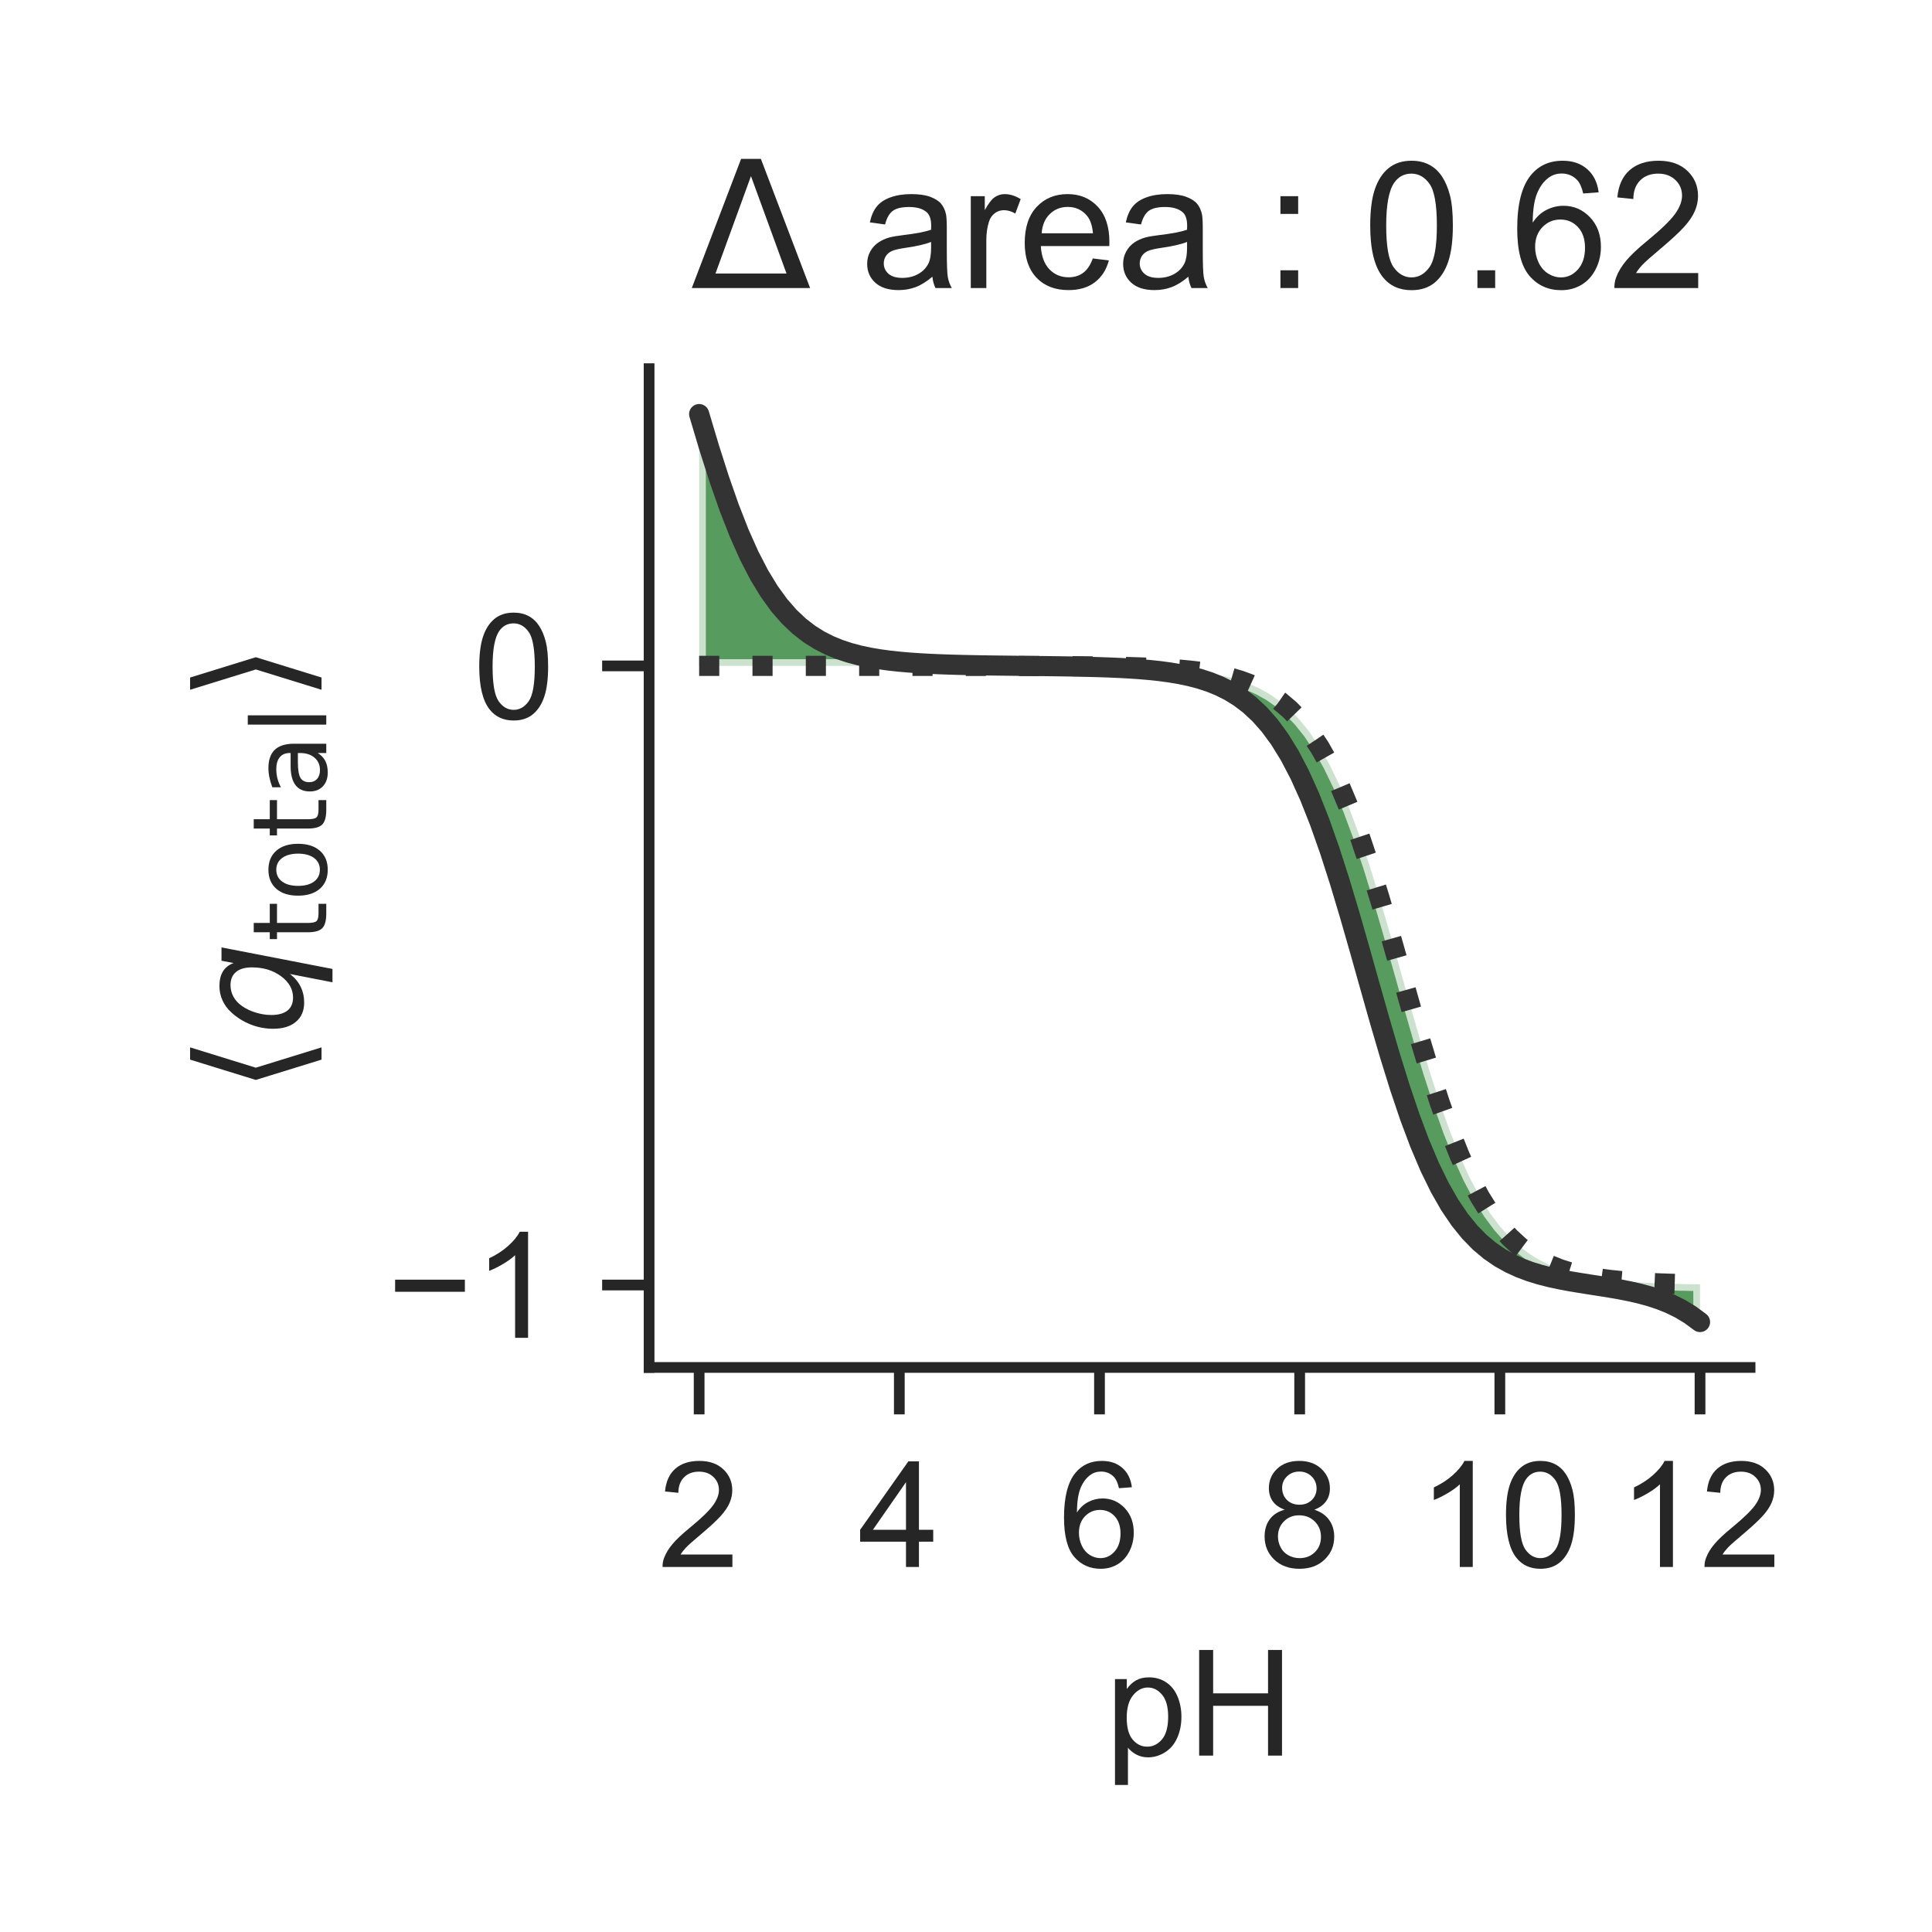 <?xml version="1.0" encoding="utf-8" standalone="no"?>
<!DOCTYPE svg PUBLIC "-//W3C//DTD SVG 1.1//EN"
  "http://www.w3.org/Graphics/SVG/1.1/DTD/svg11.dtd">
<!-- Created with matplotlib (http://matplotlib.org/) -->
<svg height="144pt" version="1.1" viewBox="0 0 144 144" width="144pt" xmlns="http://www.w3.org/2000/svg" xmlns:xlink="http://www.w3.org/1999/xlink">
 <defs>
  <style type="text/css">
*{stroke-linecap:butt;stroke-linejoin:round;}
  </style>
 </defs>
 <g id="figure_1">
  <g id="patch_1">
   <path d="M 0 144 
L 144 144 
L 144 0 
L 0 0 
z
" style="fill:#ffffff;"/>
  </g>
  <g id="axes_1">
   <g id="patch_2">
    <path d="M 48.38 101.92 
L 130.44 101.92 
L 130.44 27.48 
L 48.38 27.48 
z
" style="fill:#ffffff;"/>
   </g>
   <g id="matplotlib.axis_1">
    <g id="xtick_1">
     <g id="line2d_1">
      <defs>
       <path d="M 0 0 
L 0 3.5 
" id="m0f63837486" style="stroke:#262626;stroke-width:0.8;"/>
      </defs>
      <g>
       <use style="fill:#262626;stroke:#262626;stroke-width:0.8;" x="52.11" xlink:href="#m0f63837486" y="101.92"/>
      </g>
     </g>
     <g id="text_1">
      <!-- 2 -->
      <defs>
       <path d="M 50.344 8.453 
L 50.344 0 
L 3.031 0 
Q 2.938 3.172 4.047 6.109 
Q 5.859 10.938 9.828 15.625 
Q 13.812 20.312 21.344 26.469 
Q 33.016 36.031 37.109 41.625 
Q 41.219 47.219 41.219 52.203 
Q 41.219 57.422 37.469 61 
Q 33.734 64.594 27.734 64.594 
Q 21.391 64.594 17.578 60.781 
Q 13.766 56.984 13.719 50.25 
L 4.688 51.172 
Q 5.609 61.281 11.656 66.578 
Q 17.719 71.875 27.938 71.875 
Q 38.234 71.875 44.234 66.156 
Q 50.25 60.453 50.25 52 
Q 50.25 47.703 48.484 43.547 
Q 46.734 39.406 42.656 34.812 
Q 38.578 30.219 29.109 22.219 
Q 21.188 15.578 18.938 13.203 
Q 16.703 10.844 15.234 8.453 
z
" id="ArialMT-32"/>
      </defs>
      <g style="fill:#262626;" transform="translate(49.051 116.794)scale(0.11 -0.11)">
       <use xlink:href="#ArialMT-32"/>
      </g>
     </g>
    </g>
    <g id="xtick_2">
     <g id="line2d_2">
      <g>
       <use style="fill:#262626;stroke:#262626;stroke-width:0.8;" x="67.03" xlink:href="#m0f63837486" y="101.92"/>
      </g>
     </g>
     <g id="text_2">
      <!-- 4 -->
      <defs>
       <path d="M 32.328 0 
L 32.328 17.141 
L 1.266 17.141 
L 1.266 25.203 
L 33.938 71.578 
L 41.109 71.578 
L 41.109 25.203 
L 50.781 25.203 
L 50.781 17.141 
L 41.109 17.141 
L 41.109 0 
z
M 32.328 25.203 
L 32.328 57.469 
L 9.906 25.203 
z
" id="ArialMT-34"/>
      </defs>
      <g style="fill:#262626;" transform="translate(63.971 116.794)scale(0.11 -0.11)">
       <use xlink:href="#ArialMT-34"/>
      </g>
     </g>
    </g>
    <g id="xtick_3">
     <g id="line2d_3">
      <g>
       <use style="fill:#262626;stroke:#262626;stroke-width:0.8;" x="81.95" xlink:href="#m0f63837486" y="101.92"/>
      </g>
     </g>
     <g id="text_3">
      <!-- 6 -->
      <defs>
       <path d="M 49.75 54.047 
L 41.016 53.375 
Q 39.844 58.547 37.703 60.891 
Q 34.125 64.656 28.906 64.656 
Q 24.703 64.656 21.531 62.312 
Q 17.391 59.281 14.984 53.469 
Q 12.594 47.656 12.5 36.922 
Q 15.672 41.75 20.266 44.094 
Q 24.859 46.438 29.891 46.438 
Q 38.672 46.438 44.844 39.969 
Q 51.031 33.5 51.031 23.25 
Q 51.031 16.5 48.125 10.719 
Q 45.219 4.938 40.141 1.859 
Q 35.062 -1.219 28.609 -1.219 
Q 17.625 -1.219 10.688 6.859 
Q 3.766 14.938 3.766 33.5 
Q 3.766 54.25 11.422 63.672 
Q 18.109 71.875 29.438 71.875 
Q 37.891 71.875 43.281 67.141 
Q 48.688 62.406 49.75 54.047 
z
M 13.875 23.188 
Q 13.875 18.656 15.797 14.5 
Q 17.719 10.359 21.188 8.172 
Q 24.656 6 28.469 6 
Q 34.031 6 38.031 10.484 
Q 42.047 14.984 42.047 22.703 
Q 42.047 30.125 38.078 34.391 
Q 34.125 38.672 28.125 38.672 
Q 22.172 38.672 18.016 34.391 
Q 13.875 30.125 13.875 23.188 
z
" id="ArialMT-36"/>
      </defs>
      <g style="fill:#262626;" transform="translate(78.891 116.794)scale(0.11 -0.11)">
       <use xlink:href="#ArialMT-36"/>
      </g>
     </g>
    </g>
    <g id="xtick_4">
     <g id="line2d_4">
      <g>
       <use style="fill:#262626;stroke:#262626;stroke-width:0.8;" x="96.87" xlink:href="#m0f63837486" y="101.92"/>
      </g>
     </g>
     <g id="text_4">
      <!-- 8 -->
      <defs>
       <path d="M 17.672 38.812 
Q 12.203 40.828 9.562 44.531 
Q 6.938 48.25 6.938 53.422 
Q 6.938 61.234 12.547 66.547 
Q 18.172 71.875 27.484 71.875 
Q 36.859 71.875 42.578 66.422 
Q 48.297 60.984 48.297 53.172 
Q 48.297 48.188 45.672 44.5 
Q 43.062 40.828 37.75 38.812 
Q 44.344 36.672 47.781 31.875 
Q 51.219 27.094 51.219 20.453 
Q 51.219 11.281 44.719 5.031 
Q 38.234 -1.219 27.641 -1.219 
Q 17.047 -1.219 10.547 5.047 
Q 4.047 11.328 4.047 20.703 
Q 4.047 27.688 7.594 32.391 
Q 11.141 37.109 17.672 38.812 
z
M 15.922 53.719 
Q 15.922 48.641 19.188 45.406 
Q 22.469 42.188 27.688 42.188 
Q 32.766 42.188 36.016 45.375 
Q 39.266 48.578 39.266 53.219 
Q 39.266 58.062 35.906 61.359 
Q 32.562 64.656 27.594 64.656 
Q 22.562 64.656 19.234 61.422 
Q 15.922 58.203 15.922 53.719 
z
M 13.094 20.656 
Q 13.094 16.891 14.875 13.375 
Q 16.656 9.859 20.172 7.922 
Q 23.688 6 27.734 6 
Q 34.031 6 38.125 10.047 
Q 42.234 14.109 42.234 20.359 
Q 42.234 26.703 38.016 30.859 
Q 33.797 35.016 27.438 35.016 
Q 21.234 35.016 17.156 30.906 
Q 13.094 26.812 13.094 20.656 
z
" id="ArialMT-38"/>
      </defs>
      <g style="fill:#262626;" transform="translate(93.811 116.794)scale(0.11 -0.11)">
       <use xlink:href="#ArialMT-38"/>
      </g>
     </g>
    </g>
    <g id="xtick_5">
     <g id="line2d_5">
      <g>
       <use style="fill:#262626;stroke:#262626;stroke-width:0.8;" x="111.79" xlink:href="#m0f63837486" y="101.92"/>
      </g>
     </g>
     <g id="text_5">
      <!-- 10 -->
      <defs>
       <path d="M 37.25 0 
L 28.469 0 
L 28.469 56 
Q 25.297 52.984 20.141 49.953 
Q 14.984 46.922 10.891 45.406 
L 10.891 53.906 
Q 18.266 57.375 23.781 62.297 
Q 29.297 67.234 31.594 71.875 
L 37.25 71.875 
z
" id="ArialMT-31"/>
       <path d="M 4.156 35.297 
Q 4.156 48 6.766 55.734 
Q 9.375 63.484 14.516 67.672 
Q 19.672 71.875 27.484 71.875 
Q 33.25 71.875 37.594 69.547 
Q 41.938 67.234 44.766 62.859 
Q 47.609 58.5 49.219 52.219 
Q 50.828 45.953 50.828 35.297 
Q 50.828 22.703 48.234 14.969 
Q 45.656 7.234 40.5 3 
Q 35.359 -1.219 27.484 -1.219 
Q 17.141 -1.219 11.234 6.203 
Q 4.156 15.141 4.156 35.297 
z
M 13.188 35.297 
Q 13.188 17.672 17.312 11.828 
Q 21.438 6 27.484 6 
Q 33.547 6 37.672 11.859 
Q 41.797 17.719 41.797 35.297 
Q 41.797 52.984 37.672 58.781 
Q 33.547 64.594 27.391 64.594 
Q 21.344 64.594 17.719 59.469 
Q 13.188 52.938 13.188 35.297 
z
" id="ArialMT-30"/>
      </defs>
      <g style="fill:#262626;" transform="translate(105.673 116.794)scale(0.11 -0.11)">
       <use xlink:href="#ArialMT-31"/>
       <use x="55.615" xlink:href="#ArialMT-30"/>
      </g>
     </g>
    </g>
    <g id="xtick_6">
     <g id="line2d_6">
      <g>
       <use style="fill:#262626;stroke:#262626;stroke-width:0.8;" x="126.71" xlink:href="#m0f63837486" y="101.92"/>
      </g>
     </g>
     <g id="text_6">
      <!-- 12 -->
      <g style="fill:#262626;" transform="translate(120.593 116.794)scale(0.11 -0.11)">
       <use xlink:href="#ArialMT-31"/>
       <use x="55.615" xlink:href="#ArialMT-32"/>
      </g>
     </g>
    </g>
    <g id="text_7">
     <!-- pH -->
     <defs>
      <path d="M 6.594 -19.875 
L 6.594 51.859 
L 14.594 51.859 
L 14.594 45.125 
Q 17.438 49.078 21 51.047 
Q 24.562 53.031 29.641 53.031 
Q 36.281 53.031 41.359 49.609 
Q 46.438 46.188 49.016 39.953 
Q 51.609 33.734 51.609 26.312 
Q 51.609 18.359 48.75 11.984 
Q 45.906 5.609 40.453 2.219 
Q 35.016 -1.172 29 -1.172 
Q 24.609 -1.172 21.109 0.688 
Q 17.625 2.547 15.375 5.375 
L 15.375 -19.875 
z
M 14.547 25.641 
Q 14.547 15.625 18.594 10.844 
Q 22.656 6.062 28.422 6.062 
Q 34.281 6.062 38.453 11.016 
Q 42.625 15.969 42.625 26.375 
Q 42.625 36.281 38.547 41.203 
Q 34.469 46.141 28.812 46.141 
Q 23.188 46.141 18.859 40.891 
Q 14.547 35.641 14.547 25.641 
z
" id="ArialMT-70"/>
      <path d="M 8.016 0 
L 8.016 71.578 
L 17.484 71.578 
L 17.484 42.188 
L 54.688 42.188 
L 54.688 71.578 
L 64.156 71.578 
L 64.156 0 
L 54.688 0 
L 54.688 33.734 
L 17.484 33.734 
L 17.484 0 
z
" id="ArialMT-48"/>
     </defs>
     <g style="fill:#262626;" transform="translate(82.379 130.853)scale(0.11 -0.11)">
      <use xlink:href="#ArialMT-70"/>
      <use x="55.615" xlink:href="#ArialMT-48"/>
     </g>
    </g>
   </g>
   <g id="matplotlib.axis_2">
    <g id="ytick_1">
     <g id="line2d_7">
      <defs>
       <path d="M 0 0 
L -3.5 0 
" id="m9ecf8ec778" style="stroke:#262626;stroke-width:0.8;"/>
      </defs>
      <g>
       <use style="fill:#262626;stroke:#262626;stroke-width:0.8;" x="48.38" xlink:href="#m9ecf8ec778" y="95.777"/>
      </g>
     </g>
     <g id="text_8">
      <!-- −1 -->
      <defs>
       <path d="M 52.828 31.203 
L 5.562 31.203 
L 5.562 39.406 
L 52.828 39.406 
z
" id="ArialMT-2212"/>
      </defs>
      <g style="fill:#262626;" transform="translate(28.838 99.714)scale(0.11 -0.11)">
       <use xlink:href="#ArialMT-2212"/>
       <use x="58.398" xlink:href="#ArialMT-31"/>
      </g>
     </g>
    </g>
    <g id="ytick_2">
     <g id="line2d_8">
      <g>
       <use style="fill:#262626;stroke:#262626;stroke-width:0.8;" x="48.38" xlink:href="#m9ecf8ec778" y="49.631"/>
      </g>
     </g>
     <g id="text_9">
      <!-- 0 -->
      <g style="fill:#262626;" transform="translate(35.263 53.568)scale(0.11 -0.11)">
       <use xlink:href="#ArialMT-30"/>
      </g>
     </g>
    </g>
    <g id="text_10">
     <!-- $\langle q_\mathsf{total} \rangle$ -->
     <defs>
      <path d="M 8.938 31.344 
L 22.703 75.875 
L 31 75.875 
L 17.234 31.344 
L 31 -13.188 
L 22.703 -13.188 
z
" id="DejaVuSans-27e8"/>
      <path d="M 41.703 8.203 
Q 38.094 3.469 33.172 1.016 
Q 28.266 -1.422 22.312 -1.422 
Q 14.016 -1.422 9.297 4.172 
Q 4.594 9.766 4.594 19.578 
Q 4.594 27.484 7.5 34.859 
Q 10.406 42.234 15.828 48.094 
Q 19.344 51.906 23.906 53.953 
Q 28.469 56 33.5 56 
Q 39.547 56 43.453 53.609 
Q 47.359 51.219 49.125 46.391 
L 50.688 54.594 
L 59.719 54.594 
L 45.125 -20.609 
L 36.078 -20.609 
z
M 13.922 20.906 
Q 13.922 13.672 16.938 9.891 
Q 19.969 6.109 25.688 6.109 
Q 34.188 6.109 40.188 14.234 
Q 46.188 22.359 46.188 33.984 
Q 46.188 41.016 43.078 44.75 
Q 39.984 48.484 34.188 48.484 
Q 29.938 48.484 26.312 46.5 
Q 22.703 44.531 20.016 40.719 
Q 17.188 36.719 15.547 31.344 
Q 13.922 25.984 13.922 20.906 
z
" id="DejaVuSans-Oblique-71"/>
      <path d="M 18.312 70.219 
L 18.312 54.688 
L 36.812 54.688 
L 36.812 47.703 
L 18.312 47.703 
L 18.312 18.016 
Q 18.312 11.328 20.141 9.422 
Q 21.969 7.516 27.594 7.516 
L 36.812 7.516 
L 36.812 0 
L 27.594 0 
Q 17.188 0 13.234 3.875 
Q 9.281 7.766 9.281 18.016 
L 9.281 47.703 
L 2.688 47.703 
L 2.688 54.688 
L 9.281 54.688 
L 9.281 70.219 
z
" id="DejaVuSans-74"/>
      <path d="M 30.609 48.391 
Q 23.391 48.391 19.188 42.75 
Q 14.984 37.109 14.984 27.297 
Q 14.984 17.484 19.156 11.844 
Q 23.344 6.203 30.609 6.203 
Q 37.797 6.203 41.984 11.859 
Q 46.188 17.531 46.188 27.297 
Q 46.188 37.016 41.984 42.703 
Q 37.797 48.391 30.609 48.391 
z
M 30.609 56 
Q 42.328 56 49.016 48.375 
Q 55.719 40.766 55.719 27.297 
Q 55.719 13.875 49.016 6.219 
Q 42.328 -1.422 30.609 -1.422 
Q 18.844 -1.422 12.172 6.219 
Q 5.516 13.875 5.516 27.297 
Q 5.516 40.766 12.172 48.375 
Q 18.844 56 30.609 56 
z
" id="DejaVuSans-6f"/>
      <path d="M 34.281 27.484 
Q 23.391 27.484 19.188 25 
Q 14.984 22.516 14.984 16.5 
Q 14.984 11.719 18.141 8.906 
Q 21.297 6.109 26.703 6.109 
Q 34.188 6.109 38.703 11.406 
Q 43.219 16.703 43.219 25.484 
L 43.219 27.484 
z
M 52.203 31.203 
L 52.203 0 
L 43.219 0 
L 43.219 8.297 
Q 40.141 3.328 35.547 0.953 
Q 30.953 -1.422 24.312 -1.422 
Q 15.922 -1.422 10.953 3.297 
Q 6 8.016 6 15.922 
Q 6 25.141 12.172 29.828 
Q 18.359 34.516 30.609 34.516 
L 43.219 34.516 
L 43.219 35.406 
Q 43.219 41.609 39.141 45 
Q 35.062 48.391 27.688 48.391 
Q 23 48.391 18.547 47.266 
Q 14.109 46.141 10.016 43.891 
L 10.016 52.203 
Q 14.938 54.109 19.578 55.047 
Q 24.219 56 28.609 56 
Q 40.484 56 46.344 49.844 
Q 52.203 43.703 52.203 31.203 
z
" id="DejaVuSans-61"/>
      <path d="M 9.422 75.984 
L 18.406 75.984 
L 18.406 0 
L 9.422 0 
z
" id="DejaVuSans-6c"/>
      <path d="M 30.078 31.344 
L 16.312 -13.188 
L 8.016 -13.188 
L 21.781 31.344 
L 8.016 75.875 
L 16.312 75.875 
z
" id="DejaVuSans-27e9"/>
     </defs>
     <g style="fill:#262626;" transform="translate(22.528 81.475)rotate(-90)scale(0.11 -0.11)">
      <use transform="translate(0 0.125)" xlink:href="#DejaVuSans-27e8"/>
      <use transform="translate(39.014 0.125)" xlink:href="#DejaVuSans-Oblique-71"/>
      <use transform="translate(102.49 -16.281)scale(0.7)" xlink:href="#DejaVuSans-74"/>
      <use transform="translate(129.937 -16.281)scale(0.7)" xlink:href="#DejaVuSans-6f"/>
      <use transform="translate(172.764 -16.281)scale(0.7)" xlink:href="#DejaVuSans-74"/>
      <use transform="translate(200.21 -16.281)scale(0.7)" xlink:href="#DejaVuSans-61"/>
      <use transform="translate(243.105 -16.281)scale(0.7)" xlink:href="#DejaVuSans-6c"/>
      <use transform="translate(265.288 0.125)" xlink:href="#DejaVuSans-27e9"/>
     </g>
    </g>
   </g>
   <g id="PolyCollection_1">
    <defs>
     <path d="M 52.11 -94.369 
L 52.11 -94.369 
L 52.856 -94.369 
L 53.602 -94.369 
L 54.348 -94.369 
L 55.094 -94.369 
L 55.84 -94.369 
L 56.586 -94.369 
L 57.332 -94.369 
L 58.078 -94.369 
L 58.824 -94.369 
L 59.57 -94.369 
L 60.316 -94.369 
L 61.062 -94.369 
L 61.808 -94.369 
L 62.554 -94.369 
L 63.3 -94.369 
L 64.046 -94.369 
L 64.792 -94.369 
L 65.538 -94.368 
L 66.284 -94.368 
L 67.03 -94.368 
L 67.776 -94.368 
L 68.522 -94.368 
L 69.268 -94.368 
L 70.014 -94.368 
L 70.76 -94.367 
L 71.506 -94.367 
L 72.252 -94.367 
L 72.998 -94.366 
L 73.744 -94.365 
L 74.49 -94.364 
L 75.236 -94.363 
L 75.982 -94.362 
L 76.728 -94.36 
L 77.474 -94.358 
L 78.22 -94.355 
L 78.966 -94.351 
L 79.712 -94.347 
L 80.458 -94.341 
L 81.204 -94.334 
L 81.95 -94.325 
L 82.696 -94.313 
L 83.442 -94.299 
L 84.188 -94.281 
L 84.934 -94.258 
L 85.68 -94.23 
L 86.426 -94.194 
L 87.172 -94.149 
L 87.918 -94.092 
L 88.664 -94.021 
L 89.41 -93.932 
L 90.156 -93.821 
L 90.902 -93.681 
L 91.648 -93.506 
L 92.394 -93.288 
L 93.14 -93.016 
L 93.886 -92.679 
L 94.632 -92.261 
L 95.378 -91.746 
L 96.124 -91.115 
L 96.87 -90.346 
L 97.616 -89.416 
L 98.362 -88.302 
L 99.108 -86.983 
L 99.854 -85.441 
L 100.6 -83.665 
L 101.346 -81.657 
L 102.092 -79.431 
L 102.838 -77.018 
L 103.584 -74.463 
L 104.33 -71.827 
L 105.076 -69.177 
L 105.822 -66.582 
L 106.568 -64.105 
L 107.314 -61.8 
L 108.06 -59.702 
L 108.806 -57.833 
L 109.552 -56.198 
L 110.298 -54.791 
L 111.044 -53.597 
L 111.79 -52.597 
L 112.536 -51.766 
L 113.282 -51.083 
L 114.028 -50.524 
L 114.774 -50.069 
L 115.52 -49.702 
L 116.266 -49.405 
L 117.012 -49.167 
L 117.758 -48.976 
L 118.504 -48.823 
L 119.25 -48.701 
L 119.996 -48.603 
L 120.742 -48.526 
L 121.488 -48.464 
L 122.234 -48.414 
L 122.98 -48.375 
L 123.726 -48.344 
L 124.472 -48.319 
L 125.218 -48.299 
L 125.964 -48.283 
L 126.71 -48.271 
L 126.71 -48.271 
L 126.71 -45.464 
L 125.964 -46.013 
L 125.218 -46.463 
L 124.472 -46.829 
L 123.726 -47.128 
L 122.98 -47.374 
L 122.234 -47.577 
L 121.488 -47.748 
L 120.742 -47.895 
L 119.996 -48.025 
L 119.25 -48.144 
L 118.504 -48.26 
L 117.758 -48.378 
L 117.012 -48.503 
L 116.266 -48.644 
L 115.52 -48.805 
L 114.774 -48.996 
L 114.028 -49.225 
L 113.282 -49.505 
L 112.536 -49.846 
L 111.79 -50.264 
L 111.044 -50.777 
L 110.298 -51.403 
L 109.552 -52.164 
L 108.806 -53.083 
L 108.06 -54.183 
L 107.314 -55.488 
L 106.568 -57.013 
L 105.822 -58.771 
L 105.076 -60.762 
L 104.33 -62.972 
L 103.584 -65.373 
L 102.838 -67.918 
L 102.092 -70.551 
L 101.346 -73.203 
L 100.6 -75.805 
L 99.854 -78.293 
L 99.108 -80.614 
L 98.362 -82.73 
L 97.616 -84.618 
L 96.87 -86.271 
L 96.124 -87.696 
L 95.378 -88.906 
L 94.632 -89.921 
L 93.886 -90.765 
L 93.14 -91.459 
L 92.394 -92.027 
L 91.648 -92.489 
L 90.902 -92.863 
L 90.156 -93.165 
L 89.41 -93.407 
L 88.664 -93.602 
L 87.918 -93.758 
L 87.172 -93.882 
L 86.426 -93.982 
L 85.68 -94.061 
L 84.934 -94.125 
L 84.188 -94.175 
L 83.442 -94.216 
L 82.696 -94.248 
L 81.95 -94.274 
L 81.204 -94.295 
L 80.458 -94.312 
L 79.712 -94.326 
L 78.966 -94.338 
L 78.22 -94.348 
L 77.474 -94.357 
L 76.728 -94.365 
L 75.982 -94.373 
L 75.236 -94.382 
L 74.49 -94.391 
L 73.744 -94.401 
L 72.998 -94.413 
L 72.252 -94.427 
L 71.506 -94.444 
L 70.76 -94.465 
L 70.014 -94.492 
L 69.268 -94.525 
L 68.522 -94.566 
L 67.776 -94.617 
L 67.03 -94.682 
L 66.284 -94.763 
L 65.538 -94.864 
L 64.792 -94.991 
L 64.046 -95.149 
L 63.3 -95.348 
L 62.554 -95.594 
L 61.808 -95.901 
L 61.062 -96.282 
L 60.316 -96.752 
L 59.57 -97.329 
L 58.824 -98.035 
L 58.078 -98.891 
L 57.332 -99.921 
L 56.586 -101.147 
L 55.84 -102.59 
L 55.094 -104.262 
L 54.348 -106.169 
L 53.602 -108.301 
L 52.856 -110.637 
L 52.11 -113.136 
z
" id="mb3d53d5c4d" style="stroke:#ffffff;stroke-opacity:0.7;"/>
    </defs>
    <g clip-path="url(#p2c43ed6d8e)">
     <use style="fill:#12711c;fill-opacity:0.7;stroke:#ffffff;stroke-opacity:0.7;" x="0" xlink:href="#mb3d53d5c4d" y="144"/>
    </g>
   </g>
   <g id="line2d_9">
    <path clip-path="url(#p2c43ed6d8e)" d="M 52.11 49.631 
L 52.856 49.631 
L 53.602 49.631 
L 54.348 49.631 
L 55.094 49.631 
L 55.84 49.631 
L 56.586 49.631 
L 57.332 49.631 
L 58.078 49.631 
L 58.824 49.631 
L 59.57 49.631 
L 60.316 49.631 
L 61.062 49.631 
L 61.808 49.631 
L 62.554 49.631 
L 63.3 49.631 
L 64.046 49.631 
L 64.792 49.631 
L 65.538 49.632 
L 66.284 49.632 
L 67.03 49.632 
L 67.776 49.632 
L 68.522 49.632 
L 69.268 49.632 
L 70.014 49.632 
L 70.76 49.633 
L 71.506 49.633 
L 72.252 49.633 
L 72.998 49.634 
L 73.744 49.635 
L 74.49 49.636 
L 75.236 49.637 
L 75.982 49.638 
L 76.728 49.64 
L 77.474 49.642 
L 78.22 49.645 
L 78.966 49.649 
L 79.712 49.653 
L 80.458 49.659 
L 81.204 49.666 
L 81.95 49.675 
L 82.696 49.687 
L 83.442 49.701 
L 84.188 49.719 
L 84.934 49.742 
L 85.68 49.77 
L 86.426 49.806 
L 87.172 49.851 
L 87.918 49.908 
L 88.664 49.979 
L 89.41 50.068 
L 90.156 50.179 
L 90.902 50.319 
L 91.648 50.494 
L 92.394 50.712 
L 93.14 50.984 
L 93.886 51.321 
L 94.632 51.739 
L 95.378 52.254 
L 96.124 52.885 
L 96.87 53.654 
L 97.616 54.584 
L 98.362 55.698 
L 99.108 57.017 
L 99.854 58.559 
L 100.6 60.335 
L 101.346 62.343 
L 102.092 64.569 
L 102.838 66.982 
L 103.584 69.537 
L 104.33 72.173 
L 105.076 74.823 
L 105.822 77.418 
L 106.568 79.895 
L 107.314 82.2 
L 108.06 84.298 
L 108.806 86.167 
L 109.552 87.802 
L 110.298 89.209 
L 111.044 90.403 
L 111.79 91.403 
L 112.536 92.234 
L 113.282 92.917 
L 114.028 93.476 
L 114.774 93.931 
L 115.52 94.298 
L 116.266 94.595 
L 117.012 94.833 
L 117.758 95.024 
L 118.504 95.177 
L 119.25 95.299 
L 119.996 95.397 
L 120.742 95.474 
L 121.488 95.536 
L 122.234 95.586 
L 122.98 95.625 
L 123.726 95.656 
L 124.472 95.681 
L 125.218 95.701 
L 125.964 95.717 
L 126.71 95.729 
" style="fill:none;stroke:#333333;stroke-dasharray:1.5,2.475;stroke-dashoffset:0;stroke-width:1.5;"/>
   </g>
   <g id="line2d_10">
    <path clip-path="url(#p2c43ed6d8e)" d="M 52.11 30.864 
L 52.856 33.363 
L 53.602 35.699 
L 54.348 37.831 
L 55.094 39.738 
L 55.84 41.41 
L 56.586 42.853 
L 57.332 44.079 
L 58.078 45.109 
L 58.824 45.965 
L 59.57 46.671 
L 60.316 47.248 
L 61.062 47.718 
L 61.808 48.099 
L 62.554 48.406 
L 63.3 48.652 
L 64.046 48.851 
L 64.792 49.009 
L 65.538 49.136 
L 66.284 49.237 
L 67.03 49.318 
L 67.776 49.383 
L 68.522 49.434 
L 69.268 49.475 
L 70.014 49.508 
L 70.76 49.535 
L 71.506 49.556 
L 72.252 49.573 
L 72.998 49.587 
L 73.744 49.599 
L 74.49 49.609 
L 75.236 49.618 
L 75.982 49.627 
L 76.728 49.635 
L 77.474 49.643 
L 78.22 49.652 
L 78.966 49.662 
L 79.712 49.674 
L 80.458 49.688 
L 81.204 49.705 
L 81.95 49.726 
L 82.696 49.752 
L 83.442 49.784 
L 84.188 49.825 
L 84.934 49.875 
L 85.68 49.939 
L 86.426 50.018 
L 87.172 50.118 
L 87.918 50.242 
L 88.664 50.398 
L 89.41 50.593 
L 90.156 50.835 
L 90.902 51.137 
L 91.648 51.511 
L 92.394 51.973 
L 93.14 52.541 
L 93.886 53.235 
L 94.632 54.079 
L 95.378 55.094 
L 96.124 56.304 
L 96.87 57.729 
L 97.616 59.382 
L 98.362 61.27 
L 99.108 63.386 
L 99.854 65.707 
L 100.6 68.195 
L 101.346 70.797 
L 102.092 73.449 
L 102.838 76.082 
L 103.584 78.627 
L 104.33 81.028 
L 105.076 83.238 
L 105.822 85.229 
L 106.568 86.987 
L 107.314 88.512 
L 108.06 89.817 
L 108.806 90.917 
L 109.552 91.836 
L 110.298 92.597 
L 111.044 93.223 
L 111.79 93.736 
L 112.536 94.154 
L 113.282 94.495 
L 114.028 94.775 
L 114.774 95.004 
L 115.52 95.195 
L 116.266 95.356 
L 117.012 95.497 
L 117.758 95.622 
L 118.504 95.74 
L 119.25 95.856 
L 119.996 95.975 
L 120.742 96.105 
L 121.488 96.252 
L 122.234 96.423 
L 122.98 96.626 
L 123.726 96.872 
L 124.472 97.171 
L 125.218 97.537 
L 125.964 97.987 
L 126.71 98.536 
" style="fill:none;stroke:#333333;stroke-linecap:round;stroke-width:1.5;"/>
   </g>
   <g id="patch_3">
    <path d="M 48.38 101.92 
L 48.38 27.48 
" style="fill:none;stroke:#262626;stroke-linecap:square;stroke-linejoin:miter;stroke-width:0.8;"/>
   </g>
   <g id="patch_4">
    <path d="M 48.38 101.92 
L 130.44 101.92 
" style="fill:none;stroke:#262626;stroke-linecap:square;stroke-linejoin:miter;stroke-width:0.8;"/>
   </g>
   <g id="text_11">
    <!-- $\Delta$ area : 0.62 -->
    <defs>
     <path d="M 34.188 63.188 
L 14.156 8.203 
L 54.25 8.203 
z
M 0.781 0 
L 28.609 72.906 
L 39.797 72.906 
L 67.578 0 
z
" id="DejaVuSans-394"/>
     <path id="ArialMT-20"/>
     <path d="M 40.438 6.391 
Q 35.547 2.25 31.031 0.531 
Q 26.516 -1.172 21.344 -1.172 
Q 12.797 -1.172 8.203 3 
Q 3.609 7.172 3.609 13.672 
Q 3.609 17.484 5.344 20.625 
Q 7.078 23.781 9.891 25.688 
Q 12.703 27.594 16.219 28.562 
Q 18.797 29.25 24.031 29.891 
Q 34.672 31.156 39.703 32.906 
Q 39.75 34.719 39.75 35.203 
Q 39.75 40.578 37.25 42.781 
Q 33.891 45.75 27.25 45.75 
Q 21.047 45.75 18.094 43.578 
Q 15.141 41.406 13.719 35.891 
L 5.125 37.062 
Q 6.297 42.578 8.984 45.969 
Q 11.672 49.359 16.75 51.188 
Q 21.828 53.031 28.516 53.031 
Q 35.156 53.031 39.297 51.469 
Q 43.453 49.906 45.406 47.531 
Q 47.359 45.172 48.141 41.547 
Q 48.578 39.312 48.578 33.453 
L 48.578 21.734 
Q 48.578 9.469 49.141 6.219 
Q 49.703 2.984 51.375 0 
L 42.188 0 
Q 40.828 2.734 40.438 6.391 
z
M 39.703 26.031 
Q 34.906 24.078 25.344 22.703 
Q 19.922 21.922 17.672 20.938 
Q 15.438 19.969 14.203 18.094 
Q 12.984 16.219 12.984 13.922 
Q 12.984 10.406 15.641 8.062 
Q 18.312 5.719 23.438 5.719 
Q 28.516 5.719 32.469 7.938 
Q 36.422 10.156 38.281 14.016 
Q 39.703 17 39.703 22.797 
z
" id="ArialMT-61"/>
     <path d="M 6.5 0 
L 6.5 51.859 
L 14.406 51.859 
L 14.406 44 
Q 17.438 49.516 20 51.266 
Q 22.562 53.031 25.641 53.031 
Q 30.078 53.031 34.672 50.203 
L 31.641 42.047 
Q 28.422 43.953 25.203 43.953 
Q 22.312 43.953 20.016 42.219 
Q 17.719 40.484 16.75 37.406 
Q 15.281 32.719 15.281 27.156 
L 15.281 0 
z
" id="ArialMT-72"/>
     <path d="M 42.094 16.703 
L 51.172 15.578 
Q 49.031 7.625 43.219 3.219 
Q 37.406 -1.172 28.375 -1.172 
Q 17 -1.172 10.328 5.828 
Q 3.656 12.844 3.656 25.484 
Q 3.656 38.578 10.391 45.797 
Q 17.141 53.031 27.875 53.031 
Q 38.281 53.031 44.875 45.953 
Q 51.469 38.875 51.469 26.031 
Q 51.469 25.25 51.422 23.688 
L 12.75 23.688 
Q 13.234 15.141 17.578 10.594 
Q 21.922 6.062 28.422 6.062 
Q 33.25 6.062 36.672 8.594 
Q 40.094 11.141 42.094 16.703 
z
M 13.234 30.906 
L 42.188 30.906 
Q 41.609 37.453 38.875 40.719 
Q 34.672 45.797 27.984 45.797 
Q 21.922 45.797 17.797 41.75 
Q 13.672 37.703 13.234 30.906 
z
" id="ArialMT-65"/>
     <path d="M 9.031 41.844 
L 9.031 51.859 
L 19.047 51.859 
L 19.047 41.844 
z
M 9.031 0 
L 9.031 10.016 
L 19.047 10.016 
L 19.047 0 
z
" id="ArialMT-3a"/>
     <path d="M 9.078 0 
L 9.078 10.016 
L 19.094 10.016 
L 19.094 0 
z
" id="ArialMT-2e"/>
    </defs>
    <g style="fill:#262626;" transform="translate(51.46 21.48)scale(0.132 -0.132)">
     <use transform="translate(0 0.094)" xlink:href="#DejaVuSans-394"/>
     <use transform="translate(68.408 0.094)" xlink:href="#ArialMT-20"/>
     <use transform="translate(96.191 0.094)" xlink:href="#ArialMT-61"/>
     <use transform="translate(151.807 0.094)" xlink:href="#ArialMT-72"/>
     <use transform="translate(185.107 0.094)" xlink:href="#ArialMT-65"/>
     <use transform="translate(240.723 0.094)" xlink:href="#ArialMT-61"/>
     <use transform="translate(296.338 0.094)" xlink:href="#ArialMT-20"/>
     <use transform="translate(324.121 0.094)" xlink:href="#ArialMT-3a"/>
     <use transform="translate(351.904 0.094)" xlink:href="#ArialMT-20"/>
     <use transform="translate(379.688 0.094)" xlink:href="#ArialMT-30"/>
     <use transform="translate(435.303 0.094)" xlink:href="#ArialMT-2e"/>
     <use transform="translate(463.086 0.094)" xlink:href="#ArialMT-36"/>
     <use transform="translate(518.701 0.094)" xlink:href="#ArialMT-32"/>
    </g>
   </g>
  </g>
 </g>
 <defs>
  <clipPath id="p2c43ed6d8e">
   <rect height="74.44" width="82.06" x="48.38" y="27.48"/>
  </clipPath>
 </defs>
</svg>
